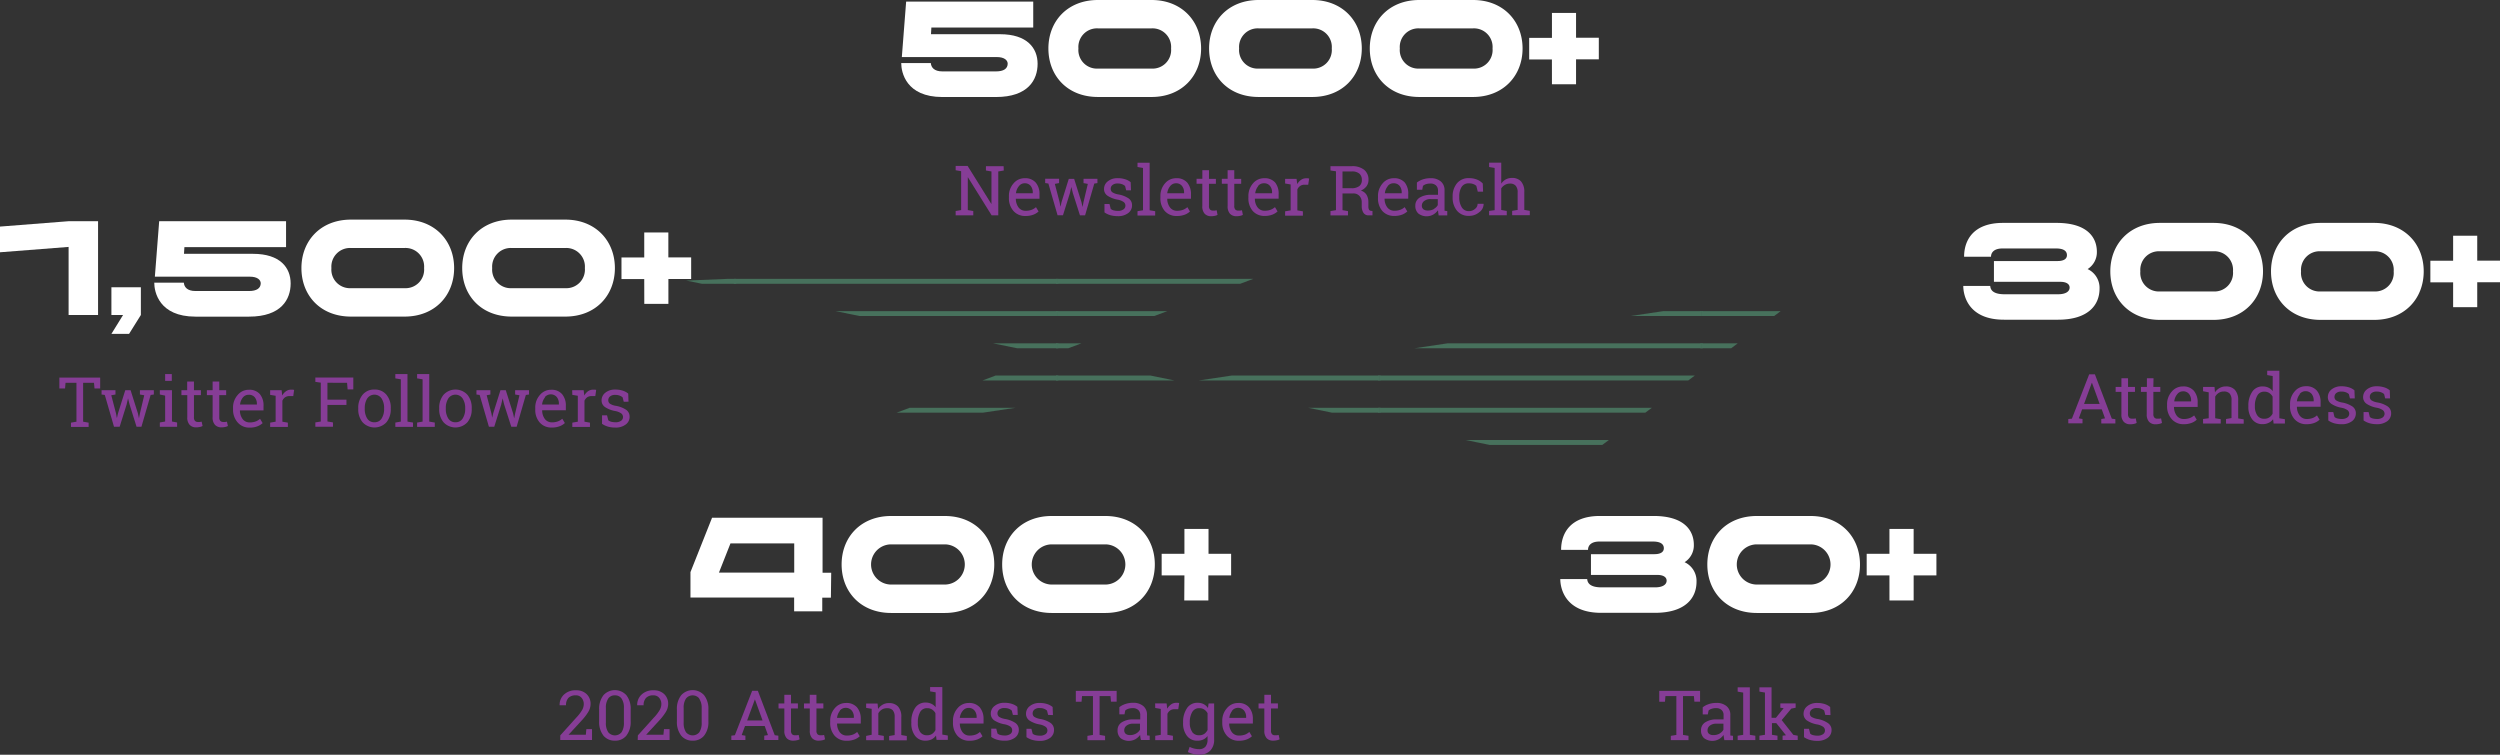 <svg xmlns="http://www.w3.org/2000/svg" xmlns:xlink="http://www.w3.org/1999/xlink" width="759" height="229.137" viewBox="0 0 759 229.137"><rect x="0" y="0" width="759" height="229.137" fill="#333333" stroke="none"/><defs><style>.a,.g{fill:none;}.b{fill:#fff;}.c{fill:#863d96;}.d{opacity:0.36;}.e{clip-path:url(#a);}.f{clip-path:url(#b);}.g{stroke:#68dea4;stroke-width:1.49px;}</style><clipPath id="a"><path class="a" d="M158.84,66.809l270.818,55.4,70.334-52.76-294.556,43.96L350.524,58.98" transform="translate(-158.84 -58.98)"/></clipPath><clipPath id="b"><rect class="a" width="97.823" height="97.823"/></clipPath></defs><path class="b" d="M29.77,51.21V79.682H20.826V59.013L0,60.639v-7.8L20.826,51.21Z" transform="translate(0 15.95)"/><path class="b" d="M34.734,66.5v8.42l-3.58,5.731H25.79l3.541-5.731H25.79V66.5Z" transform="translate(8.033 20.713)"/><path class="b" d="M35.71,69.872h8.984c.092,1.311,1.023,2.531,3.5,2.531H64.457c2.4,0,3.541-.866,3.58-2.321,0-1.062-1.023-2.033-3.292-2.033H35.894L37.205,51.21H75.723v7.869H44.864l-.131,2.033H65.716c8.184,0,11.4,4.184,11.4,8.984h0c0,4.839-2.846,10.085-12.643,10.085H48.2C37.14,80.167,35.71,72.639,35.71,69.872Z" transform="translate(11.123 15.95)"/><path class="b" d="M69.78,65.555c0-8.288,5.81-14.715,15.043-14.715h16.262c9.18,0,15.056,6.426,15.056,14.715s-5.823,14.728-15.056,14.728H84.823C75.59,80.282,69.78,73.9,69.78,65.555Zm31.3,6.1a5.639,5.639,0,0,0,5.941-6.1,5.652,5.652,0,0,0-5.941-6.1H84.823a5.666,5.666,0,0,0-5.941,6.1,5.639,5.639,0,0,0,5.941,6.1Z" transform="translate(21.734 15.835)"/><path class="b" d="M107,65.555c0-8.288,5.81-14.715,15.043-14.715H138.3c9.18,0,15.056,6.426,15.056,14.715S147.538,80.282,138.3,80.282H122.043C112.784,80.282,107,73.9,107,65.555Zm31.3,6.1a5.639,5.639,0,0,0,5.941-6.1,5.666,5.666,0,0,0-5.941-6.1H122.043a5.666,5.666,0,0,0-5.941,6.1,5.639,5.639,0,0,0,5.941,6.1Z" transform="translate(33.327 15.835)"/><path class="b" d="M150.781,67.971H143.87V61.413h6.911V53.82H158.1v7.554h6.925v6.557h-6.911v7.554h-7.318Z" transform="translate(44.811 16.763)"/><path class="c" d="M26.133,90.715H24.415L24.258,89h-3.3v11.8l1.666.289V102.4H17.268v-1.311l1.666-.289V89H15.615l-.144,1.718H13.74v-3.3H26.133Z" transform="translate(4.28 27.226)"/><path class="c" d="M26.461,91.864,27.9,97.386l.236,1.311h.066l.289-1.311L30.71,90.33h1.613l2.23,7.056.315,1.5h0l.289-1.5,1.311-5.521-1.311-.223V90.33h4.223v1.311l-.97.131-2.793,9.652H34.133l-2.111-6.754-.472-1.862h0l-.433,1.862-2.111,6.754H27.287l-2.793-9.652-.984-.131V90.33h4.223v1.311Z" transform="translate(7.323 28.135)"/><path class="c" d="M38.613,101V93.131L37,92.8V91.492h3.685V101l1.561.289V102.6H37v-1.311Zm0-12.341V86.6h2.02v2.059Z" transform="translate(11.524 26.973)"/><path class="c" d="M45.8,90.953h2.111v1.5H45.8v6.741a1.521,1.521,0,0,0,.328,1.089,1.154,1.154,0,0,0,.852.315h.6l.564-.092.275,1.311a2.781,2.781,0,0,1-.839.3,5.47,5.47,0,0,1-1.115.118,2.623,2.623,0,0,1-1.954-.748,3.2,3.2,0,0,1-.734-2.321V92.448H42v-1.5h1.744V88.33H45.8Z" transform="translate(13.082 27.512)"/><path class="c" d="M51.654,90.953h2.1v1.5h-2.1v6.741a1.521,1.521,0,0,0,.328,1.089,1.154,1.154,0,0,0,.852.315h.6l.551-.092.289,1.311a2.741,2.741,0,0,1-.852.3,5.245,5.245,0,0,1-1.1.118,2.623,2.623,0,0,1-1.954-.748,3.2,3.2,0,0,1-.734-2.321V92.448H47.89v-1.5h1.744V88.33h2.02Z" transform="translate(14.916 27.512)"/><path class="c" d="M55.328,100.122a5.77,5.77,0,0,1-1.377-3.934v-.446a5.666,5.666,0,0,1,1.416-3.934A4.315,4.315,0,0,1,58.7,90.233a4.171,4.171,0,0,1,3.384,1.311A5.338,5.338,0,0,1,63.2,95.177v1.311H56.036a4.367,4.367,0,0,0,.813,2.623,2.623,2.623,0,0,0,2.177,1.036,5.128,5.128,0,0,0,1.81-.3,4.039,4.039,0,0,0,1.311-.8l.787,1.311a5.1,5.1,0,0,1-1.574.97,6.348,6.348,0,0,1-2.361.393,4.629,4.629,0,0,1-3.672-1.6Zm1.626-7.567a4.039,4.039,0,0,0-.879,2.151H61.19V94.43a3.082,3.082,0,0,0-.616-1.875,2.256,2.256,0,0,0-1.889-.8,2.19,2.19,0,0,0-1.731.8Z" transform="translate(16.803 28.101)"/><path class="c" d="M62.54,90.371h3.475l.184,1.613a4.026,4.026,0,0,1,1.167-1.311,2.728,2.728,0,0,1,1.587-.472h.485l.38.079-.262,1.875H68.4a2.321,2.321,0,0,0-1.311.367,2.4,2.4,0,0,0-.839,1.049v6.361l1.666.289v1.311H62.54V100.22l1.666-.289V92.062l-1.666-.275Z" transform="translate(19.479 28.094)"/><path class="c" d="M74.652,100.751v-11.8L73,88.711V87.4H84.528v3.593H82.8l-.17-2.007H76.672v5.141h5.77v1.587h-5.77v5.023l1.679.289v1.311H73v-1.311Z" transform="translate(22.737 27.222)"/><path class="c" d="M84.256,91.768a4.433,4.433,0,0,1,3.607-1.587A4.485,4.485,0,0,1,91.5,91.768a6.085,6.085,0,0,1,1.311,4.052v.223a6.138,6.138,0,0,1-1.311,4.066,4.944,4.944,0,0,1-7.252,0,6.046,6.046,0,0,1-1.311-4.052v-.223A6.085,6.085,0,0,1,84.256,91.768Zm1.39,7.187a2.452,2.452,0,0,0,2.216,1.154,2.426,2.426,0,0,0,2.177-1.154,5.246,5.246,0,0,0,.748-2.911V95.82a5.246,5.246,0,0,0-.748-2.9,2.623,2.623,0,0,0-4.393,0,5.377,5.377,0,0,0-.734,2.9v.223a5.325,5.325,0,0,0,.734,2.911Z" transform="translate(25.829 28.087)"/><path class="c" d="M91.52,86.6h3.685v14.426l1.679.289v1.311H91.52v-1.311l1.666-.289V88.187L91.52,87.9Z" transform="translate(28.506 26.973)"/><path class="c" d="M96.56,86.6h3.685v14.426l1.679.289v1.311H96.56v-1.311l1.666-.289V88.187L96.56,87.9Z" transform="translate(30.076 26.973)"/><path class="c" d="M103,91.767a4.918,4.918,0,0,1,7.239,0,6.085,6.085,0,0,1,1.311,4.052v.223a6.072,6.072,0,0,1-1.311,4.066,4.944,4.944,0,0,1-7.252,0,6.046,6.046,0,0,1-1.311-4.052v-.223A6.085,6.085,0,0,1,103,91.767Zm1.43,7.187a2.452,2.452,0,0,0,2.2,1.154,2.426,2.426,0,0,0,2.177-1.154,5.246,5.246,0,0,0,.761-2.911V95.82a5.246,5.246,0,0,0-.761-2.9,2.623,2.623,0,0,0-4.393,0,5.377,5.377,0,0,0-.734,2.9v.223A5.246,5.246,0,0,0,104.426,98.954Z" transform="translate(31.666 28.088)"/><path class="c" d="M113.4,91.864l1.443,5.521.236,1.311h0l.289-1.311,2.216-7.056h1.613l2.229,7.056.315,1.5h0l.3-1.5,1.311-5.521-1.311-.223V90.33h4.21v1.311l-.957.131-2.793,9.652H120.87l-2.164-6.754-.459-1.862h0l-.433,1.862-2.111,6.754h-1.626l-2.807-9.652-.97-.131V90.33h4.223v1.311Z" transform="translate(34.355 28.135)"/><path class="c" d="M125.223,100.122a5.77,5.77,0,0,1-1.311-3.934v-.446a5.665,5.665,0,0,1,1.416-3.934,4.315,4.315,0,0,1,3.331-1.574,4.17,4.17,0,0,1,3.384,1.311,5.338,5.338,0,0,1,1.154,3.607v1.311H126.01a4.367,4.367,0,0,0,.8,2.623,2.623,2.623,0,0,0,2.19,1.036,5.062,5.062,0,0,0,1.8-.3,4.039,4.039,0,0,0,1.312-.8l.787,1.311a4.813,4.813,0,0,1-1.574.97,6.334,6.334,0,0,1-2.348.393A4.643,4.643,0,0,1,125.223,100.122Zm1.639-7.567a4.039,4.039,0,0,0-.879,2.151h5.1V94.43a3.082,3.082,0,0,0-.63-1.98,2.387,2.387,0,0,0-3.62,0Z" transform="translate(38.593 28.101)"/><path class="c" d="M132.46,90.371h3.475l.2,1.613a3.856,3.856,0,0,1,1.154-1.311,2.754,2.754,0,0,1,1.587-.472h.485l.38.079-.262,1.875h-1.141a2.334,2.334,0,0,0-1.311.367,2.492,2.492,0,0,0-.839,1.049v6.361l1.666.289v1.311H132.5V100.22l1.666-.289V92.062l-1.666-.275Z" transform="translate(41.257 28.094)"/><path class="c" d="M145.985,93.879l-.328-1.311a2.7,2.7,0,0,0-.931-.551,3.423,3.423,0,0,0-1.311-.21,2.308,2.308,0,0,0-1.6.472,1.456,1.456,0,0,0-.525,1.128,1.312,1.312,0,0,0,.459,1.036,4.63,4.63,0,0,0,1.875.682,8.118,8.118,0,0,1,3.121,1.22,2.479,2.479,0,0,1,1.023,2.072,2.846,2.846,0,0,1-1.193,2.387,4.918,4.918,0,0,1-3.108.918,8.013,8.013,0,0,1-2.269-.289,6.151,6.151,0,0,1-1.8-.852v-2.57h1.521l.38,1.5a2.269,2.269,0,0,0,.944.459,5.561,5.561,0,0,0,1.233.144,2.872,2.872,0,0,0,1.679-.433,1.4,1.4,0,0,0,.1-2.243,4.761,4.761,0,0,0-1.928-.748,8.144,8.144,0,0,1-3.043-1.207,2.4,2.4,0,0,1-1.023-2.046,2.925,2.925,0,0,1,1.154-2.308,4.6,4.6,0,0,1,3-.944,7.1,7.1,0,0,1,2.256.328,4.774,4.774,0,0,1,1.679.9l.092,2.452Z" transform="translate(43.378 28.087)"/><path class="b" d="M454.49,70.747h8.184c.079,1.311,1.01,2.518,4.341,2.518H483.29c2.439,0,3.488-.931,3.488-2.033s-1.049-1.744-2.846-1.744H463.8V63.18h19.318c1.8,0,2.846-.6,2.846-1.784s-.892-1.993-3.134-2.033H466.372c-2.518,0-3.462,1.22-3.462,2.518h-8.17c0-5.036,2.807-10.282,11.8-10.282H482.8c9.364,0,12.249,4.433,12.249,8.774a6.033,6.033,0,0,1-2.807,5.246,6.3,6.3,0,0,1,3.62,5.928c0,5.01-3.462,9.443-12.6,9.443h-16.3C455.919,81.042,454.49,73.515,454.49,70.747Z" transform="translate(141.56 16.072)"/><path class="b" d="M488.53,66.315c0-8.288,5.862-14.715,15.043-14.715h16.275c9.18,0,15.043,6.426,15.043,14.715s-5.823,14.728-15.043,14.728H503.573C494.392,81.042,488.53,74.656,488.53,66.315Zm31.318,6.1a5.626,5.626,0,0,0,5.928-6.1,5.652,5.652,0,0,0-5.928-6.1H503.573a5.652,5.652,0,0,0-5.928,6.1,5.626,5.626,0,0,0,5.928,6.1Z" transform="translate(152.162 16.072)"/><path class="b" d="M525.73,66.315c0-8.288,5.823-14.715,15.043-14.715h16.275c9.18,0,15.043,6.426,15.043,14.715s-5.823,14.728-15.043,14.728H540.773C531.553,81.042,525.73,74.656,525.73,66.315Zm31.318,6.1a5.626,5.626,0,0,0,5.928-6.1,5.652,5.652,0,0,0-5.928-6.1H540.773a5.652,5.652,0,0,0-5.928,6.1,5.626,5.626,0,0,0,5.928,6.1Z" transform="translate(163.749 16.072)"/><path class="b" d="M569.531,68.721H562.62V62.163h6.911V54.57h7.318v7.567h6.911v6.557h-6.911v7.567h-7.318Z" transform="translate(175.239 16.997)"/><g transform="translate(627.932 112.563)"><path class="c" d="M479.9,100.119l5.246-13.469h1.731l5.128,13.469,1.089.157v1.311H488.82v-1.364l1.128-.2-.984-2.741H483l-1.01,2.741,1.128.2v1.311H478.8v-1.311Zm8.42-4.472L486,89.247h-.066l-2.348,6.4Z" transform="translate(-478.8 -85.575)"/><path class="c" d="M493.524,90.193h2.111v1.5h-2.111v6.741a1.521,1.521,0,0,0,.328,1.089,1.154,1.154,0,0,0,.852.315h.6l.564-.092.275,1.377a2.778,2.778,0,0,1-.839.3,5.361,5.361,0,0,1-1.115.118,2.623,2.623,0,0,1-1.954-.748,3.2,3.2,0,0,1-.721-2.321v-6.78H489.76v-1.5h1.757V87.57h2.007Z" transform="translate(-475.386 -85.288)"/><path class="c" d="M499.384,90.193H501.5v1.5h-2.111v6.741a1.521,1.521,0,0,0,.328,1.089,1.154,1.154,0,0,0,.852.315h.6l.564-.092.275,1.377a2.781,2.781,0,0,1-.839.3,5.471,5.471,0,0,1-1.115.118,2.623,2.623,0,0,1-1.954-.748,3.2,3.2,0,0,1-.721-2.321v-6.78H495.62v-1.5h1.81V87.57h2.007Z" transform="translate(-473.561 -85.288)"/><path class="c" d="M503.048,99.352a5.77,5.77,0,0,1-1.377-3.934v-.446a5.666,5.666,0,0,1,1.416-3.934,4.315,4.315,0,0,1,3.331-1.574,4.171,4.171,0,0,1,3.384,1.311,5.338,5.338,0,0,1,1.154,3.607v1.311h-7.187a4.459,4.459,0,0,0,.813,2.623,2.623,2.623,0,0,0,2.19,1.036,5.062,5.062,0,0,0,1.8-.3,4.038,4.038,0,0,0,1.312-.8l.787,1.311a4.812,4.812,0,0,1-1.574.97,6.335,6.335,0,0,1-2.348.393,4.643,4.643,0,0,1-3.7-1.574Zm1.679-7.5A4.039,4.039,0,0,0,503.848,94h5.115v-.275a3.082,3.082,0,0,0-.63-1.98,2.243,2.243,0,0,0-1.888-.8A2.2,2.2,0,0,0,504.727,91.85Z" transform="translate(-471.677 -84.703)"/><path class="c" d="M511.718,99.114V91.245L510,90.918V89.606h3.475l.144,1.652a3.936,3.936,0,0,1,1.39-1.311,3.633,3.633,0,0,1,1.9-.485,3.568,3.568,0,0,1,2.767,1.049,4.6,4.6,0,0,1,.984,3.239v5.416l1.679.289v1.311h-5.364V99.35l1.666-.289V93.685a2.95,2.95,0,0,0-.577-2.072A2.256,2.256,0,0,0,516.308,91a2.767,2.767,0,0,0-1.548.42,3.108,3.108,0,0,0-1.075,1.141v6.557l1.679.289v1.311H510V99.35Z" transform="translate(-469.082 -84.701)"/><path class="c" d="M526.63,101.646a4.013,4.013,0,0,1-1.823.393,3.764,3.764,0,0,1-3.161-1.469,6.072,6.072,0,0,1-1.154-3.869v-.157a7.305,7.305,0,0,1,1.154-4.315,3.646,3.646,0,0,1,3.187-1.639,4,4,0,0,1,1.731.354,3.58,3.58,0,0,1,1.312,1.062V87.43l-1.666-.289V85.83H529.9v14.426l1.679.289v1.311h-3.423l-.171-1.311A3.449,3.449,0,0,1,526.63,101.646Zm-3.423-2.256a2.374,2.374,0,0,0,2.111,1.01,2.623,2.623,0,0,0,1.521-.407,3.107,3.107,0,0,0,1.01-1.154V93.686a3.029,3.029,0,0,0-1.01-1.1,2.622,2.622,0,0,0-1.5-.407,2.3,2.3,0,0,0-2.138,1.193,6.217,6.217,0,0,0-.734,3.174v.21a4.721,4.721,0,0,0,.734,2.636Z" transform="translate(-465.817 -85.83)"/><path class="c" d="M531.454,99.367a5.758,5.758,0,0,1-1.312-4v-.446a5.652,5.652,0,0,1,1.4-3.934,4.341,4.341,0,0,1,3.331-1.574,4.17,4.17,0,0,1,3.384,1.311,5.338,5.338,0,0,1,1.154,3.607v1.311h-7.187a4.369,4.369,0,0,0,.8,2.623,2.623,2.623,0,0,0,2.177,1.1,5.062,5.062,0,0,0,1.8-.3,4.039,4.039,0,0,0,1.312-.8l.787,1.311a4.815,4.815,0,0,1-1.574.97,6.283,6.283,0,0,1-2.348.393,4.643,4.643,0,0,1-3.724-1.574Zm1.639-7.515A4.038,4.038,0,0,0,532.214,94h5.1v-.275a3.081,3.081,0,0,0-.629-1.98,2.387,2.387,0,0,0-3.62,0Z" transform="translate(-462.811 -84.718)"/><path class="c" d="M545.592,93.106l-.328-1.311a2.7,2.7,0,0,0-.931-.551,3.423,3.423,0,0,0-1.312-.21,2.334,2.334,0,0,0-1.6.472,1.509,1.509,0,0,0-.525,1.128,1.312,1.312,0,0,0,.459,1.036,4.721,4.721,0,0,0,1.875.682,8.2,8.2,0,0,1,3.134,1.22,2.479,2.479,0,0,1,1.023,2.072,2.924,2.924,0,0,1-1.193,2.4,5.036,5.036,0,0,1-3.121.9,8.065,8.065,0,0,1-2.269-.289,6.073,6.073,0,0,1-1.784-.852V97.251h1.508l.38,1.5a2.256,2.256,0,0,0,.957.459,5.351,5.351,0,0,0,1.22.144,2.833,2.833,0,0,0,1.679-.433,1.4,1.4,0,0,0,.1-2.243,4.7,4.7,0,0,0-1.915-.748,8.052,8.052,0,0,1-3.043-1.207,2.4,2.4,0,0,1-1.023-2.046,2.912,2.912,0,0,1,1.141-2.308,4.6,4.6,0,0,1,3-.944,7.187,7.187,0,0,1,2.269.328,4.709,4.709,0,0,1,1.666.9l.1,2.452Z" transform="translate(-460.084 -84.713)"/><path class="c" d="M553.749,93.106l-.328-1.311a2.7,2.7,0,0,0-.931-.551,3.423,3.423,0,0,0-1.312-.21,2.308,2.308,0,0,0-1.574.459,1.456,1.456,0,0,0-.525,1.128,1.312,1.312,0,0,0,.459,1.036,4.63,4.63,0,0,0,1.875.682,8.117,8.117,0,0,1,3.121,1.22,2.479,2.479,0,0,1,1.023,2.072,2.885,2.885,0,0,1-1.193,2.4,5,5,0,0,1-3.108.9,8.014,8.014,0,0,1-2.269-.289,6.152,6.152,0,0,1-1.8-.852V97.251h1.521l.38,1.5a2.269,2.269,0,0,0,.944.459,5.56,5.56,0,0,0,1.233.144,2.872,2.872,0,0,0,1.679-.433,1.4,1.4,0,0,0,.1-2.243,4.759,4.759,0,0,0-1.928-.748,8.144,8.144,0,0,1-3.043-1.207,2.4,2.4,0,0,1-1.023-2.046,2.924,2.924,0,0,1,1.154-2.308,4.6,4.6,0,0,1,3-.944,7.1,7.1,0,0,1,2.256.328,4.774,4.774,0,0,1,1.679.9l.092,2.452Z" transform="translate(-457.539 -84.713)"/></g><path class="b" d="M208.63,19.032h8.984c.092,1.311,1.023,2.531,3.5,2.531h16.262c2.4,0,3.541-.852,3.58-2.321,0-1.062-1.01-2.033-3.292-2.033H208.814L210.125.37h38.583V8.239H217.784l-.118,2.033H238.65c8.17,0,11.384,4.184,11.384,8.984h0c0,4.839-2.846,10.085-12.656,10.085H221.115C210.059,29.327,208.63,21.8,208.63,19.032Z" transform="translate(64.982 0.115)"/><path class="b" d="M242.7,14.715C242.7,6.426,248.51,0,257.743,0h16.275c9.18,0,15.043,6.426,15.043,14.715s-5.823,14.728-15.043,14.728H257.743C248.51,29.442,242.7,23.056,242.7,14.715Zm31.318,6.111a5.639,5.639,0,0,0,5.928-6.111,5.652,5.652,0,0,0-5.928-6.1H257.743a5.652,5.652,0,0,0-5.928,6.1,5.639,5.639,0,0,0,5.928,6.111Z" transform="translate(75.594)"/><path class="b" d="M279.9,14.715C279.9,6.426,285.71,0,294.943,0h16.275c9.18,0,15.043,6.426,15.043,14.715s-5.823,14.728-15.043,14.728H294.943C285.71,29.442,279.9,23.056,279.9,14.715Zm31.318,6.111a5.639,5.639,0,0,0,5.928-6.111,5.652,5.652,0,0,0-5.928-6.1H294.943a5.652,5.652,0,0,0-5.928,6.1,5.639,5.639,0,0,0,5.928,6.111Z" transform="translate(87.18)"/><path class="b" d="M317.1,14.715C317.1,6.426,322.923,0,332.143,0h16.3c9.18,0,15.043,6.426,15.043,14.715s-5.862,14.728-15.043,14.728h-16.3C322.923,29.442,317.1,23.056,317.1,14.715Zm31.344,6.111a5.639,5.639,0,0,0,5.928-6.111,5.652,5.652,0,0,0-5.928-6.1h-16.3a5.652,5.652,0,0,0-5.928,6.1,5.639,5.639,0,0,0,5.928,6.111Z" transform="translate(98.767)"/><path class="b" d="M360.9,17.125H354V10.567h6.911V3h7.318v7.528h6.911v6.557h-6.911v7.554h-7.318Z" transform="translate(110.26 0.934)"/><path class="c" d="M235.84,39.8l-1.666.289V53.413h-2.02L224.981,41.9h-.066v9.915l1.666.289v1.311H221.23V52.1l1.666-.289V40.01l-1.666-.289V38.41h3.633l7.174,11.5h.066V40.089l-1.679-.289V38.489h5.364Z" transform="translate(68.906 11.964)"/><path class="c" d="M234.938,51.2a5.771,5.771,0,0,1-1.377-4v-.446a5.692,5.692,0,0,1,1.416-3.934,4.3,4.3,0,0,1,3.331-1.561,4.17,4.17,0,0,1,3.384,1.311,5.325,5.325,0,0,1,1.154,3.607v1.311H235.66a4.458,4.458,0,0,0,.813,2.623,2.623,2.623,0,0,0,2.19,1.036,5.063,5.063,0,0,0,1.8-.3,4.275,4.275,0,0,0,1.311-.8l.787,1.311a4.813,4.813,0,0,1-1.574.97,6.335,6.335,0,0,1-2.348.393,4.643,4.643,0,0,1-3.7-1.521Zm1.639-7.515a4.039,4.039,0,0,0-.879,2.151h5.1v-.262a3.082,3.082,0,0,0-.629-1.98,2.243,2.243,0,0,0-1.889-.8A2.177,2.177,0,0,0,236.578,43.689Z" transform="translate(72.746 12.848)"/><path class="c" d="M244.888,42.941l1.443,5.521.236,1.311h.066l.289-1.311,2.2-7.056h1.626l2.216,7.056.328,1.5h0l.3-1.5,1.311-5.521L253.6,42.7V41.393h4.223V42.7l-.957.144-2.793,9.639h-1.561l-2.151-6.741-.472-1.875h0l-.42,1.862-2.111,6.741h-1.639l-2.793-9.639-.97-.144V41.38h4.223v1.311Z" transform="translate(75.36 12.889)"/><path class="c" d="M262.3,44.936l-.328-1.311a2.833,2.833,0,0,0-.931-.551,3.476,3.476,0,0,0-1.312-.21,2.308,2.308,0,0,0-1.6.472,1.416,1.416,0,0,0-.525,1.128,1.312,1.312,0,0,0,.459,1.036,4.747,4.747,0,0,0,1.875.682,8.118,8.118,0,0,1,3.121,1.22,2.466,2.466,0,0,1,1.023,2.072,2.846,2.846,0,0,1-1.193,2.387,4.931,4.931,0,0,1-3.121.918,8.485,8.485,0,0,1-2.256-.289,6.151,6.151,0,0,1-1.8-.852V49.081h1.521l.38,1.482a2.072,2.072,0,0,0,.944.472,5.534,5.534,0,0,0,1.22.144,2.793,2.793,0,0,0,1.692-.446,1.4,1.4,0,0,0,.1-2.23,4.761,4.761,0,0,0-1.928-.748,8.144,8.144,0,0,1-3.043-1.207A2.4,2.4,0,0,1,255.58,44.5a2.9,2.9,0,0,1,1.154-2.308,4.6,4.6,0,0,1,3-.944,7.1,7.1,0,0,1,2.256.328,4.577,4.577,0,0,1,1.679.9l.092,2.452Z" transform="translate(79.605 12.847)"/><path class="c" d="M263.33,37.67h3.685V52.1l1.679.289V53.7H263.33V52.385L265,52.1V39.257l-1.666-.289Z" transform="translate(82.019 11.733)"/><path class="c" d="M269.943,51.2a5.823,5.823,0,0,1-1.311-4v-.446a5.744,5.744,0,0,1,1.4-3.934,4.354,4.354,0,0,1,3.344-1.561,4.2,4.2,0,0,1,3.384,1.311,5.39,5.39,0,0,1,1.154,3.607v1.311h-7.2a4.275,4.275,0,0,0,.813,2.623,2.623,2.623,0,0,0,2.177,1.036,5.01,5.01,0,0,0,1.8-.3,4.275,4.275,0,0,0,1.312-.8l.787,1.311a4.813,4.813,0,0,1-1.574.97,6.229,6.229,0,0,1-2.348.393,4.656,4.656,0,0,1-3.738-1.521Zm1.639-7.515a4.144,4.144,0,0,0-.879,2.151h5.115v-.262a3.016,3.016,0,0,0-.643-1.98,2.23,2.23,0,0,0-1.875-.8,2.19,2.19,0,0,0-1.718.892Z" transform="translate(83.668 12.848)"/><path class="c" d="M280.764,42.023h2.1v1.5h-2.1v6.728a1.482,1.482,0,0,0,.328,1.1,1.154,1.154,0,0,0,.852.315h.59l.564-.1.275,1.39a2.622,2.622,0,0,1-.839.3,5.246,5.246,0,0,1-1.1.118,2.623,2.623,0,0,1-1.967-.748,3.239,3.239,0,0,1-.721-2.334V43.518H277v-1.5h1.757V39.4h2.02Z" transform="translate(86.277 12.272)"/><path class="c" d="M286.627,42.023h2.1v1.5h-2.1v6.728a1.534,1.534,0,0,0,.315,1.1,1.207,1.207,0,0,0,.866.315h.59l.564-.1.275,1.39a2.622,2.622,0,0,1-.839.3,5.246,5.246,0,0,1-1.1.118,2.623,2.623,0,0,1-1.967-.748,3.24,3.24,0,0,1-.721-2.334V43.518H282.85v-1.5h1.757V39.4h2.02Z" transform="translate(88.099 12.272)"/><path class="c" d="M290.313,51.2a5.823,5.823,0,0,1-1.312-4v-.446a5.744,5.744,0,0,1,1.4-3.934,4.354,4.354,0,0,1,3.344-1.561,4.2,4.2,0,0,1,3.384,1.311,5.39,5.39,0,0,1,1.049,3.593v1.311h-7.213a4.276,4.276,0,0,0,.813,2.623,2.623,2.623,0,0,0,2.177,1.036,5.01,5.01,0,0,0,1.8-.3,4.275,4.275,0,0,0,1.312-.8l.787,1.311a4.813,4.813,0,0,1-1.574.97,6.229,6.229,0,0,1-2.348.393,4.656,4.656,0,0,1-3.62-1.508Zm1.652-7.515a4.053,4.053,0,0,0-.892,2.151h5.115v-.262a3.017,3.017,0,0,0-.643-1.98,2.23,2.23,0,0,0-1.875-.8,2.151,2.151,0,0,0-1.771.892Z" transform="translate(90.013 12.848)"/><path class="c" d="M297.5,41.443h3.475l.2,1.613a3.935,3.935,0,0,1,1.167-1.311,2.715,2.715,0,0,1,1.574-.472,3.017,3.017,0,0,1,.485,0l.393.079-.275,1.875h-1.141a2.269,2.269,0,0,0-1.311.38,2.518,2.518,0,0,0-.852,1.049v6.361l1.679.289v1.311H297.5V51.305l1.679-.289V43.148l-1.679-.289Z" transform="translate(92.662 12.852)"/><path class="c" d="M318.229,39.573a3.777,3.777,0,0,1,1.312,3.069,3.213,3.213,0,0,1-.6,1.928,4.078,4.078,0,0,1-1.731,1.311,3,3,0,0,1,1.757,1.311,4.314,4.314,0,0,1,.538,2.23v1.193a2.19,2.19,0,0,0,.17,1.01.747.747,0,0,0,.577.393l.5.066V53.4h-1.089a1.8,1.8,0,0,1-1.679-.813,3.8,3.8,0,0,1-.5-1.993V49.436a2.688,2.688,0,0,0-.708-1.954,2.466,2.466,0,0,0-1.888-.734h-3.239v5.075l1.666.289v1.311H308V52.111l1.666-.289v-11.8L308,39.783V38.472h6.557a5.692,5.692,0,0,1,3.672,1.1ZM314.3,45.16a3.8,3.8,0,0,0,2.466-.656,2.282,2.282,0,0,0,.761-1.875,2.466,2.466,0,0,0-.734-1.875,3.344,3.344,0,0,0-2.282-.682h-2.859V45.16Z" transform="translate(95.933 11.98)"/><path class="c" d="M320.313,51.2a5.823,5.823,0,0,1-1.311-4v-.446a5.692,5.692,0,0,1,1.416-3.934,4.3,4.3,0,0,1,3.331-1.561,4.2,4.2,0,0,1,3.384,1.311,5.325,5.325,0,0,1,1.049,3.593v1.311H321a4.367,4.367,0,0,0,.813,2.623,2.623,2.623,0,0,0,2.177,1.036,5.01,5.01,0,0,0,1.8-.3,3.935,3.935,0,0,0,1.311-.8l.8,1.311a5.1,5.1,0,0,1-1.574.97,6.347,6.347,0,0,1-2.361.393A4.682,4.682,0,0,1,320.313,51.2Zm1.652-7.515a3.935,3.935,0,0,0-.879,2.151H326.2v-.262a3.082,3.082,0,0,0-.63-1.98,2.282,2.282,0,0,0-1.888-.8,2.151,2.151,0,0,0-1.757.892Z" transform="translate(99.357 12.848)"/><path class="c" d="M334.579,51.73a2.643,2.643,0,0,0-.066-.721,4.852,4.852,0,0,1-1.469,1.311,4.157,4.157,0,0,1-4.5-.354,3.082,3.082,0,0,1-.9-2.374,2.78,2.78,0,0,1,1.311-2.439,6.2,6.2,0,0,1,3.488-.852h2.085V44.989a2.02,2.02,0,0,0-.616-1.548,2.413,2.413,0,0,0-1.7-.564,4.512,4.512,0,0,0-1.311.184,2.519,2.519,0,0,0-.944.538l-.21,1.167h-1.626v-2.19a6.1,6.1,0,0,1,1.836-.97,7.449,7.449,0,0,1,2.334-.354,4.656,4.656,0,0,1,3.056.957,3.383,3.383,0,0,1,1.167,2.754v6.164l.826.118v1.311H334.71A3.634,3.634,0,0,0,334.579,51.73Zm-1.311-1.154a2.977,2.977,0,0,0,1.193-1.154V47.6H332.31a3.03,3.03,0,0,0-1.967.577,1.731,1.731,0,0,0-.721,1.39,1.39,1.39,0,0,0,.459,1.115,2.046,2.046,0,0,0,1.312.38,3.488,3.488,0,0,0,1.967-.485Z" transform="translate(102.049 12.847)"/><path class="c" d="M343.1,50.553a1.875,1.875,0,0,0,.761-1.521h1.823a3.056,3.056,0,0,1-1.311,2.544,4.629,4.629,0,0,1-3.1,1.115,4.485,4.485,0,0,1-3.685-1.574,6.124,6.124,0,0,1-1.312-3.934V46.75a6.1,6.1,0,0,1,1.311-3.934,4.485,4.485,0,0,1,3.685-1.574,6.308,6.308,0,0,1,2.4.433,4.826,4.826,0,0,1,1.757,1.207l.092,2.466h-1.613L343.48,43.6a2.714,2.714,0,0,0-.931-.564,3.5,3.5,0,0,0-1.311-.21,2.452,2.452,0,0,0-2.269,1.141,5.442,5.442,0,0,0-.682,2.793V47.2a5.455,5.455,0,0,0,.774,2.911,2.426,2.426,0,0,0,2.269,1.141A2.623,2.623,0,0,0,343.1,50.553Z" transform="translate(104.741 12.843)"/><path class="c" d="M346.4,52.073V39.26l-1.679-.289V37.66h3.685v6.374a4.091,4.091,0,0,1,1.4-1.311,4,4,0,0,1,1.849-.433,3.58,3.58,0,0,1,2.767,1.062,4.7,4.7,0,0,1,.984,3.279v5.364l1.666.289v1.311h-5.351V52.283l1.666-.289V46.683a2.925,2.925,0,0,0-.59-2.02,2.2,2.2,0,0,0-1.757-.656,2.977,2.977,0,0,0-1.508.393,3.357,3.357,0,0,0-1.128,1.062v6.557l1.679.289v1.311H344.72V52.309Z" transform="translate(107.37 11.73)"/><path class="b" d="M202.476,144.125h-2.623v4.144h-8.538v-4.184H159.84v-7.725L166.4,119.85h33.547v16.708h2.623Zm-11.134-7.607v-8.866H171.984l-3.5,8.866Z" transform="translate(49.785 37.33)"/><path class="b" d="M194.83,134.165c0-8.288,5.81-14.715,15.043-14.715h16.262c9.18,0,15.043,6.426,15.043,14.715s-5.81,14.728-15.043,14.728H209.873C200.64,148.892,194.83,142.466,194.83,134.165Zm31.3,6.1a6.1,6.1,0,0,0,0-12.2H209.873a6.1,6.1,0,0,0,0,12.2Z" transform="translate(60.684 37.205)"/><path class="b" d="M232,134.165c0-8.288,5.81-14.715,15.043-14.715H263.3c9.18,0,15.043,6.426,15.043,14.715s-5.81,14.728-15.043,14.728H247.082C237.849,148.892,232,142.466,232,134.165Zm31.3,6.1a6.1,6.1,0,1,0,0-12.2H247.082a6.1,6.1,0,0,0,0,12.2Z" transform="translate(72.261 37.205)"/><path class="b" d="M275.831,136.565H268.92v-6.557h6.911V122.44h7.318v7.567h6.859v6.557H283.1v7.593h-7.318Z" transform="translate(83.76 38.136)"/><path class="c" d="M129.748,173.494l4.892-5.429a12.575,12.575,0,0,0,1.77-2.321,3.645,3.645,0,0,0,.472-1.757,2.833,2.833,0,0,0-.656-1.889,2.151,2.151,0,0,0-1.731-.761,2.977,2.977,0,0,0-2.282.787,3.174,3.174,0,0,0-.721,2.229h-1.941a4.21,4.21,0,0,1,1.311-3.239,5.01,5.01,0,0,1,3.685-1.311,4.419,4.419,0,0,1,3.213,1.167,4.065,4.065,0,0,1,1.193,2.99,4.839,4.839,0,0,1-.721,2.439,16.656,16.656,0,0,1-2.033,2.623l-3.934,4.275h5.246l.157-1.7h1.718v3.292h-9.639Z" transform="translate(40.35 49.771)"/><path class="c" d="M146.965,173.582a4.275,4.275,0,0,1-3.475,1.521,4.328,4.328,0,0,1-3.475-1.521,6.662,6.662,0,0,1-1.312-4.38v-3.528a6.728,6.728,0,0,1,1.311-4.38,4.708,4.708,0,0,1,6.951,0,6.662,6.662,0,0,1,1.311,4.38v3.58A6.689,6.689,0,0,1,146.965,173.582Zm-1.456-11.252a2.334,2.334,0,0,0-2.046-.984,2.3,2.3,0,0,0-2.007.984,4.9,4.9,0,0,0-.708,2.911v4.367a4.983,4.983,0,0,0,.708,2.925,2.623,2.623,0,0,0,4.066,0,5.141,5.141,0,0,0,.7-2.938v-4.367a4.9,4.9,0,0,0-.708-2.9Z" transform="translate(43.198 49.761)"/><path class="c" d="M147.708,173.494l4.892-5.429a12.576,12.576,0,0,0,1.77-2.321,3.646,3.646,0,0,0,.472-1.757,2.833,2.833,0,0,0-.656-1.889,2.151,2.151,0,0,0-1.731-.761,2.938,2.938,0,0,0-2.269.787,3.174,3.174,0,0,0-.734,2.23h-1.941a4.21,4.21,0,0,1,1.311-3.239,5.01,5.01,0,0,1,3.685-1.311,4.419,4.419,0,0,1,3.213,1.167,4.013,4.013,0,0,1,1.193,2.99,4.721,4.721,0,0,1-.721,2.439,16.654,16.654,0,0,1-2.033,2.623l-3.934,4.275h5.246l.17-1.7h1.692v3.292h-9.666Z" transform="translate(45.944 49.771)"/><path class="c" d="M164.965,173.584a4.275,4.275,0,0,1-3.475,1.521,4.328,4.328,0,0,1-3.475-1.521,6.662,6.662,0,0,1-1.311-4.38v-3.528a6.662,6.662,0,0,1,1.311-4.38,4.688,4.688,0,0,1,6.938,0,6.662,6.662,0,0,1,1.311,4.38v3.58a6.557,6.557,0,0,1-1.3,4.328Zm-1.456-11.252a2.579,2.579,0,0,0-4.052,0,4.918,4.918,0,0,0-.7,2.911v4.367a5.089,5.089,0,0,0,.7,2.925,2.623,2.623,0,0,0,4.066,0,5.141,5.141,0,0,0,.7-2.938V165.23a4.9,4.9,0,0,0-.761-2.9Z" transform="translate(48.805 49.759)"/><path class="c" d="M170.375,173.4l5.246-13.482h1.731L182.48,173.4l1.1.144v1.311h-4.289v-1.311l1.128-.184-.984-2.754h-5.98l-1.01,2.754,1.128.184v1.311H169.3v-1.311Zm8.407-4.485-2.321-6.4h0l-2.361,6.4Z" transform="translate(52.732 49.81)"/><path class="c" d="M184.007,163.46h2.1v1.521h-2.1v6.728a1.521,1.521,0,0,0,.315,1.089,1.167,1.167,0,0,0,.866.328,5.43,5.43,0,0,0,.59,0l.564-.092.275,1.311a2.36,2.36,0,0,1-.839.3,5.246,5.246,0,0,1-1.1.118,2.623,2.623,0,0,1-1.967-.734,3.239,3.239,0,0,1-.721-2.334v-6.715H180.23v-1.508h1.757V160.85h2.02Z" transform="translate(56.136 50.1)"/><path class="c" d="M189.9,163.46H192v1.521h-2.1v6.728a1.521,1.521,0,0,0,.315,1.089,1.167,1.167,0,0,0,.866.328,5.432,5.432,0,0,0,.59,0l.564-.092.275,1.311a2.466,2.466,0,0,1-.839.3,5.247,5.247,0,0,1-1.1.118,2.623,2.623,0,0,1-1.967-.734,3.239,3.239,0,0,1-.721-2.334v-6.715H186.12v-1.508h1.757V160.85h2.02Z" transform="translate(57.971 50.1)"/><path class="c" d="M193.5,172.645a5.849,5.849,0,0,1-1.311-3.934v-.459a5.718,5.718,0,0,1,1.4-3.934,4.354,4.354,0,0,1,3.331-1.574,4.21,4.21,0,0,1,3.4,1.311,5.4,5.4,0,0,1,1.154,3.607v1.311h-7.2a4.367,4.367,0,0,0,.8,2.623,2.623,2.623,0,0,0,2.19,1.036,5.325,5.325,0,0,0,1.8-.289,4.3,4.3,0,0,0,1.311-.813l.787,1.311a4.813,4.813,0,0,1-1.574.97,6.282,6.282,0,0,1-2.348.393A4.7,4.7,0,0,1,193.5,172.645Zm1.639-7.528a4.2,4.2,0,0,0-.879,2.151h5.115v-.249a3.042,3.042,0,0,0-.643-1.98,2.387,2.387,0,0,0-3.62,0Z" transform="translate(59.86 50.685)"/><path class="c" d="M202.189,172.375v-7.869l-1.679-.289v-1.311h3.475l.144,1.652a4.066,4.066,0,0,1,1.39-1.311,3.7,3.7,0,0,1,1.9-.485,3.646,3.646,0,0,1,2.78,1.049,4.6,4.6,0,0,1,.984,3.239v5.416l1.666.289v1.311h-5.364v-1.311l1.679-.289v-5.456a3.017,3.017,0,0,0-.577-2.072,2.308,2.308,0,0,0-1.77-.616,2.793,2.793,0,0,0-1.548.42,2.977,2.977,0,0,0-1.062,1.141v6.557l1.666.289v1.311H200.51v-1.311Z" transform="translate(62.453 50.693)"/><path class="c" d="M217.1,174.945a4.131,4.131,0,0,1-1.81.38,3.79,3.79,0,0,1-3.174-1.469,6.138,6.138,0,0,1-1.141-3.934v-.21a7.4,7.4,0,0,1,1.141-4.315,3.672,3.672,0,0,1,3.187-1.639,3.935,3.935,0,0,1,1.744.367,3.528,3.528,0,0,1,1.311,1.049V160.65l-1.679-.289V159.05h3.7v14.426l1.666.289v1.311h-3.423l-.157-1.311a3.62,3.62,0,0,1-1.364,1.18Zm-3.462-2.269a2.4,2.4,0,0,0,2.125,1.01,2.623,2.623,0,0,0,1.508-.407,3.147,3.147,0,0,0,1.023-1.154v-5.154a3.174,3.174,0,0,0-1.023-1.1,2.623,2.623,0,0,0-1.5-.407,2.308,2.308,0,0,0-2.138,1.193,6.216,6.216,0,0,0-.682,3.121v.21A4.722,4.722,0,0,0,213.635,172.676Z" transform="translate(65.708 49.539)"/><path class="c" d="M221.923,172.645a5.849,5.849,0,0,1-1.311-3.934v-.459a5.718,5.718,0,0,1,1.4-3.934,4.367,4.367,0,0,1,3.344-1.574,4.2,4.2,0,0,1,3.384,1.311,5.4,5.4,0,0,1,1.154,3.607v1.311h-7.2a4.367,4.367,0,0,0,.813,2.623,2.544,2.544,0,0,0,2.177,1.036,5.325,5.325,0,0,0,1.8-.289,4.013,4.013,0,0,0,1.311-.813l.787,1.311a4.813,4.813,0,0,1-1.574.97,6.229,6.229,0,0,1-2.348.393,4.7,4.7,0,0,1-3.738-1.561Zm1.652-7.528a4.092,4.092,0,0,0-.892,2.151H227.8v-.249a3.043,3.043,0,0,0-.643-1.98,2.23,2.23,0,0,0-1.875-.8,2.19,2.19,0,0,0-1.7.879Z" transform="translate(68.712 50.686)"/><path class="c" d="M236.072,166.373l-.328-1.311a2.845,2.845,0,0,0-.931-.564,3.541,3.541,0,0,0-1.311-.21,2.361,2.361,0,0,0-1.6.472,1.5,1.5,0,0,0-.511,1.141,1.311,1.311,0,0,0,.459,1.036,4.786,4.786,0,0,0,1.875.669,8.119,8.119,0,0,1,3.121,1.22,2.5,2.5,0,0,1,1.023,2.085,2.859,2.859,0,0,1-1.193,2.387,5.01,5.01,0,0,1-3.121.9,7.975,7.975,0,0,1-2.256-.289,5.836,5.836,0,0,1-1.8-.852v-2.518h1.521l.38,1.482a1.993,1.993,0,0,0,.944.459,5.444,5.444,0,0,0,1.22.144,2.885,2.885,0,0,0,1.692-.433,1.312,1.312,0,0,0,.6-1.141,1.4,1.4,0,0,0-.5-1.1,4.761,4.761,0,0,0-1.928-.748,8.053,8.053,0,0,1-3.043-1.193,2.439,2.439,0,0,1-1.023-2.059,2.872,2.872,0,0,1,1.154-2.3,4.5,4.5,0,0,1,2.99-.957,7.188,7.188,0,0,1,2.269.328,4.931,4.931,0,0,1,1.666.9l.1,2.452Z" transform="translate(71.442 50.675)"/><path class="c" d="M244.222,166.361l-.328-1.311a2.714,2.714,0,0,0-.931-.564,3.422,3.422,0,0,0-1.311-.21,2.335,2.335,0,0,0-1.6.472,1.508,1.508,0,0,0-.525,1.141,1.311,1.311,0,0,0,.459,1.036,4.971,4.971,0,0,0,1.875.669,8.2,8.2,0,0,1,3.134,1.22,2.5,2.5,0,0,1,1.023,2.138,2.9,2.9,0,0,1-1.193,2.387,5.036,5.036,0,0,1-3.121.9,8.064,8.064,0,0,1-2.269-.289,5.758,5.758,0,0,1-1.784-.852v-2.518h1.508l.38,1.482a2.111,2.111,0,0,0,.957.459,5.349,5.349,0,0,0,1.22.144,2.833,2.833,0,0,0,1.679-.433,1.311,1.311,0,0,0,.616-1.141,1.377,1.377,0,0,0-.511-1.1,4.7,4.7,0,0,0-1.915-.748,8.053,8.053,0,0,1-3.043-1.193,2.439,2.439,0,0,1-1.023-2.059,2.885,2.885,0,0,1,1.141-2.3,4.538,4.538,0,0,1,3-.957,7.187,7.187,0,0,1,2.269.328,4.931,4.931,0,0,1,1.666.9l.1,2.452Z" transform="translate(73.98 50.687)"/><path class="c" d="M261.443,163.225h-1.718l-.157-1.718h-3.3v11.8l1.666.289v1.311h-5.364V173.6l1.679-.289v-11.8h-3.318l-.144,1.718H249.05v-3.3h12.393Z" transform="translate(77.572 49.81)"/><path class="c" d="M265.649,173.17a6.4,6.4,0,0,1-.079-.721,4.8,4.8,0,0,1-1.456,1.311,4.184,4.184,0,0,1-4.5-.341,3.108,3.108,0,0,1-.9-2.387,2.741,2.741,0,0,1,1.312-2.426,6.177,6.177,0,0,1,3.5-.866H265.6v-1.311a2.007,2.007,0,0,0-.6-1.548,2.439,2.439,0,0,0-1.718-.564,4.224,4.224,0,0,0-1.312.2,2.544,2.544,0,0,0-.931.525l-.223,1.167h-1.561v-2.19a6.229,6.229,0,0,1,1.836-.957,7.082,7.082,0,0,1,2.334-.367,4.63,4.63,0,0,1,3.056.957,3.344,3.344,0,0,1,1.167,2.754v6.177l.813.1V174h-2.623A3.282,3.282,0,0,1,265.649,173.17Zm-1.311-1.141a2.964,2.964,0,0,0,1.18-1.167v-1.823h-2.1a3.043,3.043,0,0,0-1.954.577,1.718,1.718,0,0,0-.721,1.39,1.39,1.39,0,0,0,.446,1.115,2.046,2.046,0,0,0,1.311.38,3.646,3.646,0,0,0,1.836-.472Z" transform="translate(80.579 50.672)"/><path class="c" d="M267.41,162.886h3.475l.2,1.613a3.857,3.857,0,0,1,1.167-1.311,2.623,2.623,0,0,1,1.574-.485,3.031,3.031,0,0,1,.485,0,2.019,2.019,0,0,1,.393.066l-.275,1.875h-1.141a2.269,2.269,0,0,0-1.311.367,2.4,2.4,0,0,0-.839,1.049v6.361l1.666.289v1.311h-5.364v-1.311l1.679-.289v-7.869l-1.679-.289Z" transform="translate(83.29 50.674)"/><path class="c" d="M275.063,164.33a3.738,3.738,0,0,1,3.226-1.639,3.935,3.935,0,0,1,1.836.407,3.593,3.593,0,0,1,1.311,1.193l.184-1.4h1.692v10.951a4.656,4.656,0,0,1-1.193,3.384,4.524,4.524,0,0,1-3.41,1.233,6.962,6.962,0,0,1-1.731-.223,6.871,6.871,0,0,1-1.639-.59l.525-1.574a6.4,6.4,0,0,0,2.82.7,2.479,2.479,0,0,0,1.993-.761,3.318,3.318,0,0,0,.63-2.164v-1.062a3.514,3.514,0,0,1-1.311,1.062,4,4,0,0,1-1.731.354,3.856,3.856,0,0,1-3.213-1.469,6.072,6.072,0,0,1-1.167-3.934v-.21a7.305,7.305,0,0,1,1.18-4.249Zm1.561,7.213a2.452,2.452,0,0,0,2.151,1.01,2.623,2.623,0,0,0,1.521-.407,3.357,3.357,0,0,0,1.023-1.18v-5.1a3.266,3.266,0,0,0-1.023-1.128,2.623,2.623,0,0,0-1.508-.407,2.348,2.348,0,0,0-2.151,1.207,5.928,5.928,0,0,0-.721,3.108v.21a4.629,4.629,0,0,0,.748,2.688Z" transform="translate(85.303 50.672)"/><path class="c" d="M284.328,172.645a5.8,5.8,0,0,1-1.377-3.934v-.459a5.666,5.666,0,0,1,1.416-3.934,4.315,4.315,0,0,1,3.331-1.574,4.17,4.17,0,0,1,3.384,1.311,5.338,5.338,0,0,1,1.154,3.607v1.311h-7.187a4.459,4.459,0,0,0,.813,2.623,2.623,2.623,0,0,0,2.19,1.036,5.378,5.378,0,0,0,1.8-.288,4.3,4.3,0,0,0,1.311-.813l.787,1.311a4.813,4.813,0,0,1-1.574.97,6.334,6.334,0,0,1-2.348.393A4.682,4.682,0,0,1,284.328,172.645Zm1.639-7.528a4.078,4.078,0,0,0-.879,2.151H290.2v-.249a3.108,3.108,0,0,0-.629-1.98,2.387,2.387,0,0,0-3.62,0Z" transform="translate(88.13 50.685)"/><path class="c" d="M295.127,163.46h2.1v1.521h-2.1v6.728a1.521,1.521,0,0,0,.315,1.089,1.141,1.141,0,0,0,.852.328,5.354,5.354,0,0,0,.6,0l.564-.092.275,1.311a2.466,2.466,0,0,1-.839.3,5.365,5.365,0,0,1-1.115.118,2.623,2.623,0,0,1-1.954-.734,3.24,3.24,0,0,1-.721-2.334v-6.715H291.35v-1.508h1.757V160.85h2.02Z" transform="translate(90.747 50.1)"/><path class="b" d="M361.2,138.6h8.17c.092,1.311,1.023,2.518,4.354,2.518h16.262c2.439,0,3.5-.931,3.5-2.033s-1.062-1.744-2.846-1.744H370.511v-6.3H389.79c1.784,0,2.846-.616,2.846-1.8s-.892-1.993-3.134-2.033H373.069c-2.518,0-3.449,1.22-3.449,2.518h-8.17c0-5.036,2.807-10.282,11.8-10.282h16.262c9.351,0,12.236,4.433,12.236,8.787a6.033,6.033,0,0,1-2.807,5.246,6.269,6.269,0,0,1,3.62,5.928c0,5.01-3.449,9.443-12.6,9.443H373.7C362.629,148.892,361.2,141.365,361.2,138.6Z" transform="translate(112.503 37.205)"/><path class="b" d="M395.24,134.165c0-8.288,5.81-14.715,15.043-14.715h16.262c9.18,0,15.043,6.426,15.043,14.715s-5.81,14.728-15.043,14.728H410.283C401.05,148.892,395.24,142.466,395.24,134.165Zm31.3,6.1a6.1,6.1,0,0,0,0-12.2H410.283a6.1,6.1,0,0,0,0,12.2Z" transform="translate(123.105 37.205)"/><path class="b" d="M439.041,136.565H432.13v-6.557h6.911V122.44h7.344v7.567H453.3v6.557h-6.911v7.593h-7.344Z" transform="translate(134.595 38.136)"/><path class="c" d="M396.5,163.225h-1.718l-.157-1.718h-3.3v11.8l1.666.275V174.9h-5.364v-1.311l1.679-.275v-11.8h-3.318l-.144,1.718H384.11v-3.3H396.5Z" transform="translate(119.639 49.81)"/><path class="c" d="M400.719,173.161a6.378,6.378,0,0,1-.079-.721,4.8,4.8,0,0,1-1.456,1.311,4.184,4.184,0,0,1-4.5-.341,3.108,3.108,0,0,1-.9-2.387,2.741,2.741,0,0,1,1.311-2.426,6.177,6.177,0,0,1,3.5-.866h2.033V166.42a2.007,2.007,0,0,0-.6-1.548,2.439,2.439,0,0,0-1.718-.564,4.224,4.224,0,0,0-1.312.2,2.388,2.388,0,0,0-.931.538l-.223,1.167h-1.548v-2.151a5.744,5.744,0,0,1,1.823-.971,7.108,7.108,0,0,1,2.348-.367,4.616,4.616,0,0,1,3.043.957,3.358,3.358,0,0,1,1.167,2.767v6.164l.813.1v1.311h-2.623C400.8,173.672,400.745,173.4,400.719,173.161Zm-1.311-1.141a2.964,2.964,0,0,0,1.18-1.167v-1.823h-2.151a3.069,3.069,0,0,0-1.954.577,1.718,1.718,0,0,0-.721,1.39,1.311,1.311,0,0,0,.446,1.115,2.046,2.046,0,0,0,1.311.38,3.646,3.646,0,0,0,1.928-.472Z" transform="translate(122.649 50.681)"/><path class="c" d="M402.26,159.11h3.7v14.426l1.666.275v1.311H402.26v-1.311l1.679-.275V160.71l-1.679-.289Z" transform="translate(125.292 49.558)"/><path class="c" d="M407.3,159.11h3.685v9.259H412.3l2.361-2.925-1.01-.131V164h4.643v1.311l-1.312.262-2.925,3.489,3.554,4.5,1.311.236v1.311h-4.59V173.8l1.023-.131-2.938-3.685H411.1v3.541l1.679.275v1.311H407.3V173.8l1.679-.275V160.7l-1.679-.289Z" transform="translate(126.862 49.558)"/><path class="c" d="M424.117,166.361l-.328-1.311a2.716,2.716,0,0,0-.931-.564,3.423,3.423,0,0,0-1.312-.21,2.334,2.334,0,0,0-1.6.472,1.508,1.508,0,0,0-.525,1.141,1.312,1.312,0,0,0,.459,1.036,4.971,4.971,0,0,0,1.875.669,7.973,7.973,0,0,1,3.134,1.233,2.466,2.466,0,0,1,1.128,2.125,2.9,2.9,0,0,1-1.193,2.387,5.036,5.036,0,0,1-3.121.9,8.067,8.067,0,0,1-2.269-.289,6.046,6.046,0,0,1-1.784-.839v-2.531h1.508l.38,1.482a2.111,2.111,0,0,0,.957.459,5.35,5.35,0,0,0,1.22.144,2.833,2.833,0,0,0,1.679-.433,1.311,1.311,0,0,0,.616-1.141,1.377,1.377,0,0,0-.512-1.1,4.694,4.694,0,0,0-1.915-.748,8.052,8.052,0,0,1-3.043-1.193,2.44,2.44,0,0,1-1.023-2.059,2.885,2.885,0,0,1,1.141-2.3,4.538,4.538,0,0,1,3-.957,7.186,7.186,0,0,1,2.269.328,4.931,4.931,0,0,1,1.666.9l.1,2.452Z" transform="translate(130.045 50.687)"/><g class="d" transform="translate(208.314 77.35)"><g class="e"><g class="f" transform="translate(308.274 -16.38)"><line class="g" x2="98.491" transform="translate(97.482 92.918)"/><line class="g" x2="98.491" transform="translate(97.482 73.364)"/><line class="g" x2="98.491" transform="translate(97.482 53.796)"/><line class="g" x2="98.491" transform="translate(97.482 34.229)"/><line class="g" x2="98.491" transform="translate(97.482 14.675)"/><line class="g" x2="98.491" transform="translate(97.482 83.147)"/><line class="g" x2="98.491" transform="translate(97.482 63.58)"/><line class="g" x2="98.491" transform="translate(97.482 44.013)"/><line class="g" x2="98.491" transform="translate(97.482 24.446)"/><line class="g" x2="98.491" transform="translate(97.482 4.892)"/><line class="g" x2="98.504" transform="translate(-0.341 92.918)"/><line class="g" x2="98.504" transform="translate(-0.341 73.364)"/><line class="g" x2="98.504" transform="translate(-0.341 53.796)"/><line class="g" x2="98.504" transform="translate(-0.341 34.229)"/><line class="g" x2="98.504" transform="translate(-0.341 14.675)"/><line class="g" x2="98.504" transform="translate(-0.341 83.147)"/><line class="g" x2="98.504" transform="translate(-0.341 63.58)"/><line class="g" x2="98.504" transform="translate(-0.341 44.013)"/><line class="g" x2="98.504" transform="translate(-0.341 24.446)"/><line class="g" x2="98.504" transform="translate(-0.341 4.892)"/><line class="g" x2="98.491" transform="translate(-98.15 92.918)"/><line class="g" x2="98.491" transform="translate(-98.15 73.364)"/><line class="g" x2="98.491" transform="translate(-98.15 53.796)"/><line class="g" x2="98.491" transform="translate(-98.15 34.229)"/><line class="g" x2="98.491" transform="translate(-98.15 14.675)"/><line class="g" x2="98.491" transform="translate(-98.15 83.147)"/><line class="g" x2="98.491" transform="translate(-98.15 63.58)"/><line class="g" x2="98.491" transform="translate(-98.15 44.013)"/><line class="g" x2="98.491" transform="translate(-98.15 24.446)"/><line class="g" x2="98.491" transform="translate(-98.15 4.892)"/></g><g class="f" transform="translate(210.465 -16.38)"><line class="g" x2="98.504" transform="translate(97.468 92.918)"/><line class="g" x2="98.504" transform="translate(97.468 73.364)"/><line class="g" x2="98.504" transform="translate(97.468 53.796)"/><line class="g" x2="98.504" transform="translate(97.468 34.229)"/><line class="g" x2="98.504" transform="translate(97.468 14.675)"/><line class="g" x2="98.504" transform="translate(97.468 83.147)"/><line class="g" x2="98.504" transform="translate(97.468 63.58)"/><line class="g" x2="98.504" transform="translate(97.468 44.013)"/><line class="g" x2="98.504" transform="translate(97.468 24.446)"/><line class="g" x2="98.504" transform="translate(97.468 4.892)"/><line class="g" x2="98.491" transform="translate(-0.341 92.918)"/><line class="g" x2="98.491" transform="translate(-0.341 73.364)"/><line class="g" x2="98.491" transform="translate(-0.341 53.796)"/><line class="g" x2="98.491" transform="translate(-0.341 34.229)"/><line class="g" x2="98.491" transform="translate(-0.341 14.675)"/><line class="g" x2="98.491" transform="translate(-0.341 83.147)"/><line class="g" x2="98.491" transform="translate(-0.341 63.58)"/><line class="g" x2="98.491" transform="translate(-0.341 44.013)"/><line class="g" x2="98.491" transform="translate(-0.341 24.446)"/><line class="g" x2="98.491" transform="translate(-0.341 4.892)"/><line class="g" x2="98.504" transform="translate(-98.164 92.918)"/><line class="g" x2="98.504" transform="translate(-98.164 73.364)"/><line class="g" x2="98.504" transform="translate(-98.164 53.796)"/><line class="g" x2="98.504" transform="translate(-98.164 34.229)"/><line class="g" x2="98.504" transform="translate(-98.164 14.675)"/><line class="g" x2="98.504" transform="translate(-98.164 83.147)"/><line class="g" x2="98.504" transform="translate(-98.164 63.58)"/><line class="g" x2="98.504" transform="translate(-98.164 44.013)"/><line class="g" x2="98.504" transform="translate(-98.164 24.446)"/><line class="g" x2="98.504" transform="translate(-98.164 4.892)"/></g><g class="f" transform="translate(112.642 -16.38)"><line class="g" x2="98.491" transform="translate(97.482 92.918)"/><line class="g" x2="98.491" transform="translate(97.482 73.364)"/><line class="g" x2="98.491" transform="translate(97.482 53.796)"/><line class="g" x2="98.491" transform="translate(97.482 34.229)"/><line class="g" x2="98.491" transform="translate(97.482 14.675)"/><line class="g" x2="98.491" transform="translate(97.482 83.147)"/><line class="g" x2="98.491" transform="translate(97.482 63.58)"/><line class="g" x2="98.491" transform="translate(97.482 44.013)"/><line class="g" x2="98.491" transform="translate(97.482 24.446)"/><line class="g" x2="98.491" transform="translate(97.482 4.892)"/><line class="g" x2="98.504" transform="translate(-0.341 92.918)"/><line class="g" x2="98.504" transform="translate(-0.341 73.364)"/><line class="g" x2="98.504" transform="translate(-0.341 53.796)"/><line class="g" x2="98.504" transform="translate(-0.341 34.229)"/><line class="g" x2="98.504" transform="translate(-0.341 14.675)"/><line class="g" x2="98.504" transform="translate(-0.341 83.147)"/><line class="g" x2="98.504" transform="translate(-0.341 63.58)"/><line class="g" x2="98.504" transform="translate(-0.341 44.013)"/><line class="g" x2="98.504" transform="translate(-0.341 24.446)"/><line class="g" x2="98.504" transform="translate(-0.341 4.892)"/><line class="g" x2="98.491" transform="translate(-98.15 92.918)"/><line class="g" x2="98.491" transform="translate(-98.15 73.364)"/><line class="g" x2="98.491" transform="translate(-98.15 53.796)"/><line class="g" x2="98.491" transform="translate(-98.15 34.229)"/><line class="g" x2="98.491" transform="translate(-98.15 14.675)"/><line class="g" x2="98.491" transform="translate(-98.15 83.147)"/><line class="g" x2="98.491" transform="translate(-98.15 63.58)"/><line class="g" x2="98.491" transform="translate(-98.15 44.013)"/><line class="g" x2="98.491" transform="translate(-98.15 24.446)"/><line class="g" x2="98.491" transform="translate(-98.15 4.892)"/></g><g class="f" transform="translate(14.833 -16.38)"><line class="g" x2="98.504" transform="translate(97.468 92.918)"/><line class="g" x2="98.504" transform="translate(97.468 73.364)"/><line class="g" x2="98.504" transform="translate(97.468 53.796)"/><line class="g" x2="98.504" transform="translate(97.468 34.229)"/><line class="g" x2="98.504" transform="translate(97.468 14.675)"/><line class="g" x2="98.504" transform="translate(97.468 83.147)"/><line class="g" x2="98.504" transform="translate(97.468 63.58)"/><line class="g" x2="98.504" transform="translate(97.468 44.013)"/><line class="g" x2="98.504" transform="translate(97.468 24.446)"/><line class="g" x2="98.504" transform="translate(97.468 4.892)"/><line class="g" x2="98.491" transform="translate(-0.341 92.918)"/><line class="g" x2="98.491" transform="translate(-0.341 73.364)"/><line class="g" x2="98.491" transform="translate(-0.341 53.796)"/><line class="g" x2="98.491" transform="translate(-0.341 34.229)"/><line class="g" x2="98.491" transform="translate(-0.341 14.675)"/><line class="g" x2="98.491" transform="translate(-0.341 83.147)"/><line class="g" x2="98.491" transform="translate(-0.341 63.58)"/><line class="g" x2="98.491" transform="translate(-0.341 44.013)"/><line class="g" x2="98.491" transform="translate(-0.341 24.446)"/><line class="g" x2="98.491" transform="translate(-0.341 4.892)"/><line class="g" x2="98.504" transform="translate(-98.163 92.918)"/><line class="g" x2="98.504" transform="translate(-98.163 73.364)"/><line class="g" x2="98.504" transform="translate(-98.163 53.796)"/><line class="g" x2="98.504" transform="translate(-98.163 34.229)"/><line class="g" x2="98.504" transform="translate(-98.163 14.675)"/><line class="g" x2="98.504" transform="translate(-98.163 83.147)"/><line class="g" x2="98.504" transform="translate(-98.163 63.58)"/><line class="g" x2="98.504" transform="translate(-98.163 44.013)"/><line class="g" x2="98.504" transform="translate(-98.163 24.446)"/><line class="g" x2="98.504" transform="translate(-98.163 4.892)"/></g><g class="f" transform="translate(-82.99 -16.38)"><line class="g" x2="98.491" transform="translate(97.482 92.918)"/><line class="g" x2="98.491" transform="translate(97.482 73.364)"/><line class="g" x2="98.491" transform="translate(97.482 53.796)"/><line class="g" x2="98.491" transform="translate(97.482 34.229)"/><line class="g" x2="98.491" transform="translate(97.482 14.675)"/><line class="g" x2="98.491" transform="translate(97.482 83.147)"/><line class="g" x2="98.491" transform="translate(97.482 63.58)"/><line class="g" x2="98.491" transform="translate(97.482 44.013)"/><line class="g" x2="98.491" transform="translate(97.482 24.446)"/><line class="g" x2="98.491" transform="translate(97.482 4.892)"/><line class="g" x2="98.504" transform="translate(-0.341 92.918)"/><line class="g" x2="98.504" transform="translate(-0.341 73.364)"/><line class="g" x2="98.504" transform="translate(-0.341 53.796)"/><line class="g" x2="98.504" transform="translate(-0.341 34.229)"/><line class="g" x2="98.504" transform="translate(-0.341 14.675)"/><line class="g" x2="98.504" transform="translate(-0.341 83.147)"/><line class="g" x2="98.504" transform="translate(-0.341 63.58)"/><line class="g" x2="98.504" transform="translate(-0.341 44.013)"/><line class="g" x2="98.504" transform="translate(-0.341 24.446)"/><line class="g" x2="98.504" transform="translate(-0.341 4.892)"/><line class="g" x2="98.491" transform="translate(-98.15 92.918)"/><line class="g" x2="98.491" transform="translate(-98.15 73.364)"/><line class="g" x2="98.491" transform="translate(-98.15 53.796)"/><line class="g" x2="98.491" transform="translate(-98.15 34.229)"/><line class="g" x2="98.491" transform="translate(-98.15 14.675)"/><line class="g" x2="98.491" transform="translate(-98.15 83.147)"/><line class="g" x2="98.491" transform="translate(-98.15 63.58)"/><line class="g" x2="98.491" transform="translate(-98.15 44.013)"/><line class="g" x2="98.491" transform="translate(-98.15 24.446)"/><line class="g" x2="98.491" transform="translate(-98.15 4.892)"/></g></g></g></svg>